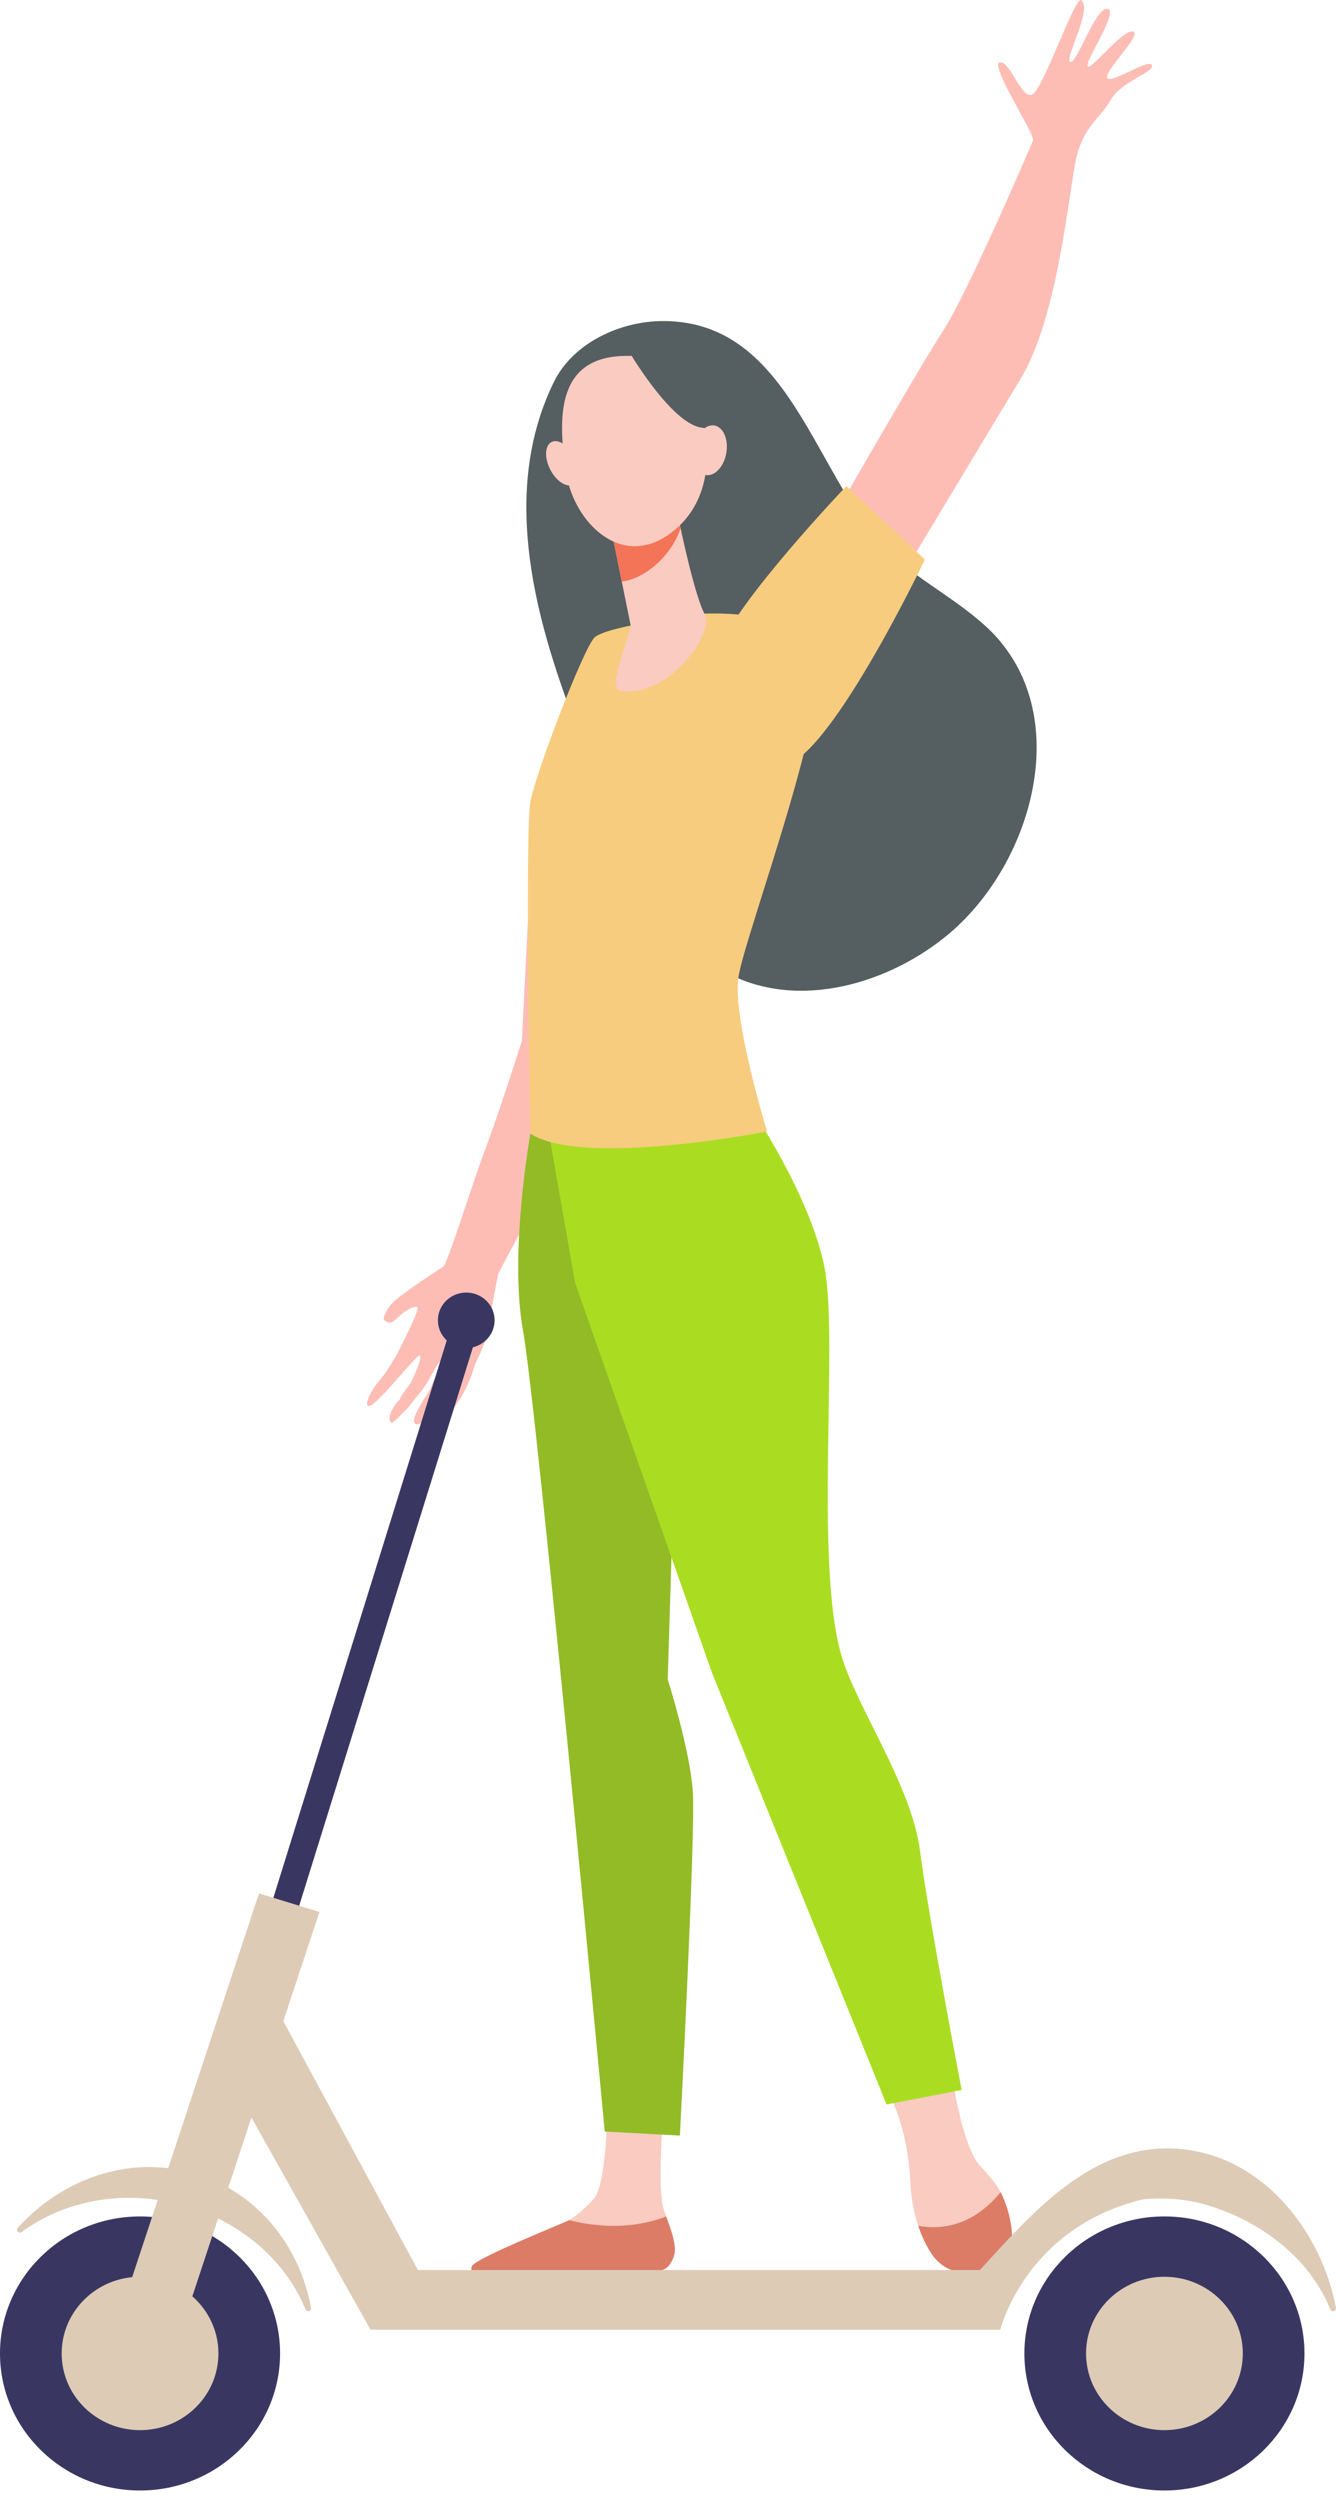 <svg width="85" height="159" viewBox="0 0 85 159" fill="none" xmlns="http://www.w3.org/2000/svg">
<path d="M52.089 34.509C52.089 34.509 58.451 23.403 59.999 21.042C61.548 18.68 65.579 9.299 65.724 8.93C65.868 8.561 62.947 4.121 63.599 3.969C64.251 3.817 64.972 6.31 65.668 6.012C66.363 5.713 68.396 -0.286 68.792 0.011C69.534 0.568 67.697 3.733 68.092 3.933C68.487 4.132 69.686 0.451 70.461 0.559C71.238 0.667 68.984 3.933 69.202 4.223C69.42 4.512 71.758 1.434 72.181 2.091C72.411 2.447 70.03 4.777 70.487 4.996C70.945 5.215 73.063 3.71 73.287 4.144C73.51 4.577 71.328 5.171 70.675 6.341C70.022 7.511 68.91 8.016 68.449 10.182C67.987 12.347 67.297 20.184 64.933 24.093C62.568 28.003 57.367 36.657 57.367 36.657L52.089 34.509Z" fill="#FDBDB5"/>
<path d="M23.891 88.105C23.891 88.105 24.408 87.472 24.563 87.249C24.746 86.988 25.23 86.162 25.23 86.162C25.23 86.162 26.78 83.212 26.547 83.118C26.315 83.022 25.76 83.385 25.599 83.534C25.438 83.683 25.236 83.842 25.075 83.992C24.913 84.141 24.668 84.148 24.463 83.965C24.26 83.781 24.768 83.051 24.996 82.832C25.705 82.152 27.975 80.705 28.209 80.542C28.485 80.349 30.209 74.748 30.956 72.874C30.956 72.874 30.956 72.874 30.955 72.874C32.083 69.773 33.084 66.529 33.203 66.2L33.914 52.117L39.292 50.364C39.292 50.364 38.727 66.004 38.608 66.784C38.552 67.154 35.366 74.144 35.363 74.144C33.572 77.49 31.986 80.434 31.698 81.008C31.698 81.008 31.308 82.951 31.133 84.203C30.959 85.455 30.285 86.539 30.182 86.883C30.166 86.934 29.874 88.137 28.986 89.386C28.221 90.462 28.442 89.091 28.442 89.091C28.442 89.091 29.492 86.843 29.297 86.79C29.146 86.749 28.646 88.011 27.813 89.21C27.598 89.518 27.386 89.821 27.188 90.098C26.669 90.825 26.064 90.714 26.482 89.866C26.63 89.566 26.887 89.075 27.123 88.751C27.377 88.401 27.493 87.998 27.66 87.671C27.991 87.022 28.241 86.553 28.206 86.555C28.161 86.556 28.134 86.38 27.895 86.699C27.609 87.084 27.187 88.036 26.722 88.569C26.457 88.872 25.946 89.537 25.946 89.537C25.946 89.537 24.995 90.525 24.923 90.486C24.54 90.272 25.014 89.372 25.427 89.008C25.568 88.641 26.128 87.957 26.128 87.957C26.128 87.957 26.94 86.319 26.704 86.199C26.511 86.101 23.792 89.646 23.421 89.406C23.121 89.207 23.891 88.105 23.891 88.105Z" fill="#FDBDB5"/>
<path d="M33.51 33.242C33.379 30.17 33.842 27.137 35.247 24.277C36.456 21.816 39.448 20.42 42.176 20.417C50.838 20.405 51.94 31.599 57.454 35.918C59.139 37.238 61.022 38.312 62.617 39.736C68.504 44.99 65.852 54.716 60.447 59.322C56.696 62.519 50.8 64.335 46.176 61.835C43.764 60.531 41.931 58.363 40.626 55.988C38.774 52.616 37.58 48.726 36.262 45.133C34.859 41.306 33.684 37.325 33.51 33.242Z" fill="#555E61"/>
<path d="M60.589 132.137C60.589 132.137 61.199 136.269 62.249 137.603C62.602 138.051 63.246 138.616 63.668 139.426C64.326 140.685 63.962 142.56 63.477 143.591C63.228 144.121 63.494 144.12 62.928 144.29C61.248 144.796 59.462 143.945 58.747 142.374C58.348 141.497 57.998 140.327 57.926 138.853C57.748 135.101 56.552 133.194 56.552 133.194L60.589 132.137Z" fill="#F9CBC1"/>
<path d="M42.221 134.027C42.221 134.027 41.845 138.686 42.15 140.2C42.314 141.011 43.227 142.681 42.808 143.444C42.39 144.207 41.912 144.397 41.912 144.397L31.07 144.567C30.479 144.576 30.869 144.205 31.346 143.864C32.126 143.304 32.755 142.935 35.245 141.759C35.407 141.682 35.998 141.315 36.212 141.187C36.752 140.865 37.296 140.358 37.763 139.851C38.542 139.004 38.61 134.902 38.61 134.902L42.221 134.027Z" fill="#F9CBC1"/>
<path d="M33.745 72.093C33.745 72.093 32.38 79.658 33.276 84.618C34.172 89.578 38.475 135.549 38.475 135.549L43.257 135.811C43.257 135.811 44.259 116.609 44.08 113.938C43.901 111.267 42.482 106.799 42.482 106.799L42.959 91.294L36.925 70.925L33.745 72.093Z" fill="#92BB25"/>
<path d="M47.799 70.502C47.799 70.502 51.564 76.034 52.46 80.612C53.357 85.189 51.802 99.259 53.527 105.259C54.461 108.506 57.998 113.521 58.537 117.718C59.074 121.915 61.185 132.907 61.185 132.907L56.406 133.832L45.298 106.379L36.585 81.566L34.352 68.787L47.799 70.502Z" fill="#AADD22"/>
<path d="M44.751 39.028C44.751 39.028 49.737 38.719 51.709 40.817C53.682 42.915 47.334 59.514 46.975 62.185C46.617 64.856 48.803 71.957 48.803 71.957C48.803 71.957 37.092 74.257 33.745 72.094C33.745 72.094 33.386 52.892 33.745 50.984C34.104 49.076 37.092 41.319 37.809 40.556C38.527 39.791 44.751 39.028 44.751 39.028Z" fill="#F7CC7F"/>
<path d="M43.093 32.526C43.093 32.526 43.119 32.669 43.166 32.913C43.388 34.083 44.244 37.964 44.822 39.031C45.52 40.32 42.429 44.433 39.454 43.931C38.568 43.782 40.203 40.153 40.124 39.768C39.973 39.032 39.77 38.028 39.562 36.999C39.444 36.418 39.325 35.83 39.213 35.276C38.895 33.703 38.635 32.417 38.635 32.417L43.093 32.526Z" fill="#F9CBC1"/>
<path d="M43.164 32.913C43.118 32.669 43.092 32.526 43.092 32.526L38.634 32.417C38.634 32.417 38.894 33.703 39.212 35.276C39.324 35.826 39.441 36.411 39.559 36.989C40.247 36.89 40.966 36.565 41.687 35.948C42.473 35.276 42.989 34.469 43.299 33.607C43.246 33.331 43.199 33.095 43.164 32.913Z" fill="#F47458"/>
<path d="M40.092 22.634C40.092 22.634 42.194 22.397 43.51 24.061C44.827 25.723 46.246 30.866 42.975 33.662C39.704 36.458 36.47 33.293 35.991 29.939C35.512 26.581 35.324 22.514 40.092 22.634Z" fill="#F9CBC1"/>
<path d="M35.022 29.887C35.412 30.629 36.068 31.038 36.486 30.804C36.904 30.569 36.926 29.778 36.535 29.036C36.145 28.295 35.489 27.884 35.071 28.12C34.654 28.356 34.631 29.147 35.022 29.887Z" fill="#F9CBC1"/>
<path d="M39.856 22.085C39.856 22.085 42.664 26.975 44.672 27.201C46.68 27.427 46.943 30.025 46.943 30.025C46.943 30.025 46.226 24.038 44.237 22.883C42.25 21.73 39.856 22.085 39.856 22.085Z" fill="#555E61"/>
<path d="M58.42 141.548C61.025 142.011 62.758 140.525 63.66 139.411C64.322 140.673 64.645 142.556 64.158 143.591C63.73 144.503 62.476 144.478 61.488 144.513C60.445 144.552 59.638 143.985 59.119 143.098C58.879 142.683 58.63 142.168 58.42 141.548Z" fill="#DC7C67"/>
<path d="M36.209 141.187C39.077 141.906 41.196 141.418 42.383 140.95C42.688 141.796 43.095 142.857 42.88 143.469C42.617 144.218 42.242 144.388 41.911 144.397C39.292 144.464 32.316 144.556 30.319 144.58C30.04 144.583 29.886 144.266 30.066 144.056C30.56 143.481 35.996 141.315 36.209 141.187Z" fill="#DC7C67"/>
<path d="M44.146 28.43C43.983 29.298 44.312 30.095 44.88 30.208C45.448 30.322 46.042 29.711 46.204 28.841C46.367 27.974 46.039 27.176 45.471 27.063C44.903 26.949 44.309 27.561 44.146 28.43Z" fill="#F9CBC1"/>
<path d="M53.849 30.909C53.849 30.909 46.811 38.295 45.765 41.273C44.72 44.249 46.785 48.509 49.639 48.695C52.492 48.881 58.843 35.584 58.843 35.584L53.849 30.909Z" fill="#F7CC7F"/>
<path d="M11.61 140.232C15.367 141.259 18.197 143.815 19.432 146.861C19.519 147.067 19.834 146.982 19.791 146.758C19.031 142.673 16.226 139.271 12.197 138.171C8.162 137.065 3.948 138.558 1.131 141.676C0.976 141.845 1.205 142.081 1.384 141.942C4.066 139.954 7.847 139.198 11.61 140.232Z" fill="#DECBB6"/>
<path d="M8.91 158.38C13.831 158.38 17.82 154.478 17.82 149.665C17.82 144.852 13.831 140.951 8.91 140.951C3.989 140.951 0 144.852 0 149.665C0 154.478 3.989 158.38 8.91 158.38Z" fill="#393762"/>
<path d="M8.91 154.542C11.664 154.542 13.896 152.359 13.896 149.665C13.896 146.972 11.664 144.788 8.91 144.788C6.156 144.788 3.924 146.972 3.924 149.665C3.924 152.359 6.156 154.542 8.91 154.542Z" fill="#DECBB6"/>
<path d="M74.084 158.38C79.005 158.38 82.994 154.478 82.994 149.665C82.994 144.852 79.005 140.951 74.084 140.951C69.163 140.951 65.174 144.852 65.174 149.665C65.174 154.478 69.163 158.38 74.084 158.38Z" fill="#393762"/>
<path d="M74.085 154.542C76.838 154.542 79.071 152.359 79.071 149.665C79.071 146.972 76.838 144.788 74.085 144.788C71.331 144.788 69.098 146.972 69.098 149.665C69.098 152.359 71.331 154.542 74.085 154.542Z" fill="#DECBB6"/>
<path d="M17.739 123.31C17.653 123.31 17.566 123.298 17.48 123.268C17.029 123.129 16.775 122.652 16.918 122.21L28.948 83.557C29.09 83.116 29.572 82.868 30.029 83.007C30.48 83.146 30.733 83.624 30.591 84.065L18.561 122.718C18.444 123.081 18.104 123.31 17.739 123.31Z" fill="#393762"/>
<path d="M16.479 120.409L7.001 149.073C6.667 150.106 7.248 151.212 8.311 151.545C8.515 151.605 8.719 151.635 8.923 151.635C9.775 151.635 10.566 151.097 10.838 150.263L20.323 121.588L16.479 120.409Z" fill="#DECBB6"/>
<path d="M77.13 137.071C76.716 136.938 76.284 136.835 75.839 136.757C69.913 135.766 65.885 140.497 62.344 144.359H26.587L17.393 127.365L15.527 133.826L23.572 148.154H63.642C63.642 148.154 65.224 141.694 72.688 139.869C72.688 139.869 74.696 139.591 76.815 140.232C80.535 141.368 83.402 143.815 84.638 146.861C84.724 147.067 85.039 146.982 84.996 146.758C84.23 142.655 81.357 138.419 77.13 137.071Z" fill="#DECBB6"/>
<path d="M29.664 85.727C30.661 85.727 31.468 84.937 31.468 83.962C31.468 82.988 30.661 82.198 29.664 82.198C28.668 82.198 27.86 82.988 27.86 83.962C27.86 84.937 28.668 85.727 29.664 85.727Z" fill="#393762"/>
</svg>
